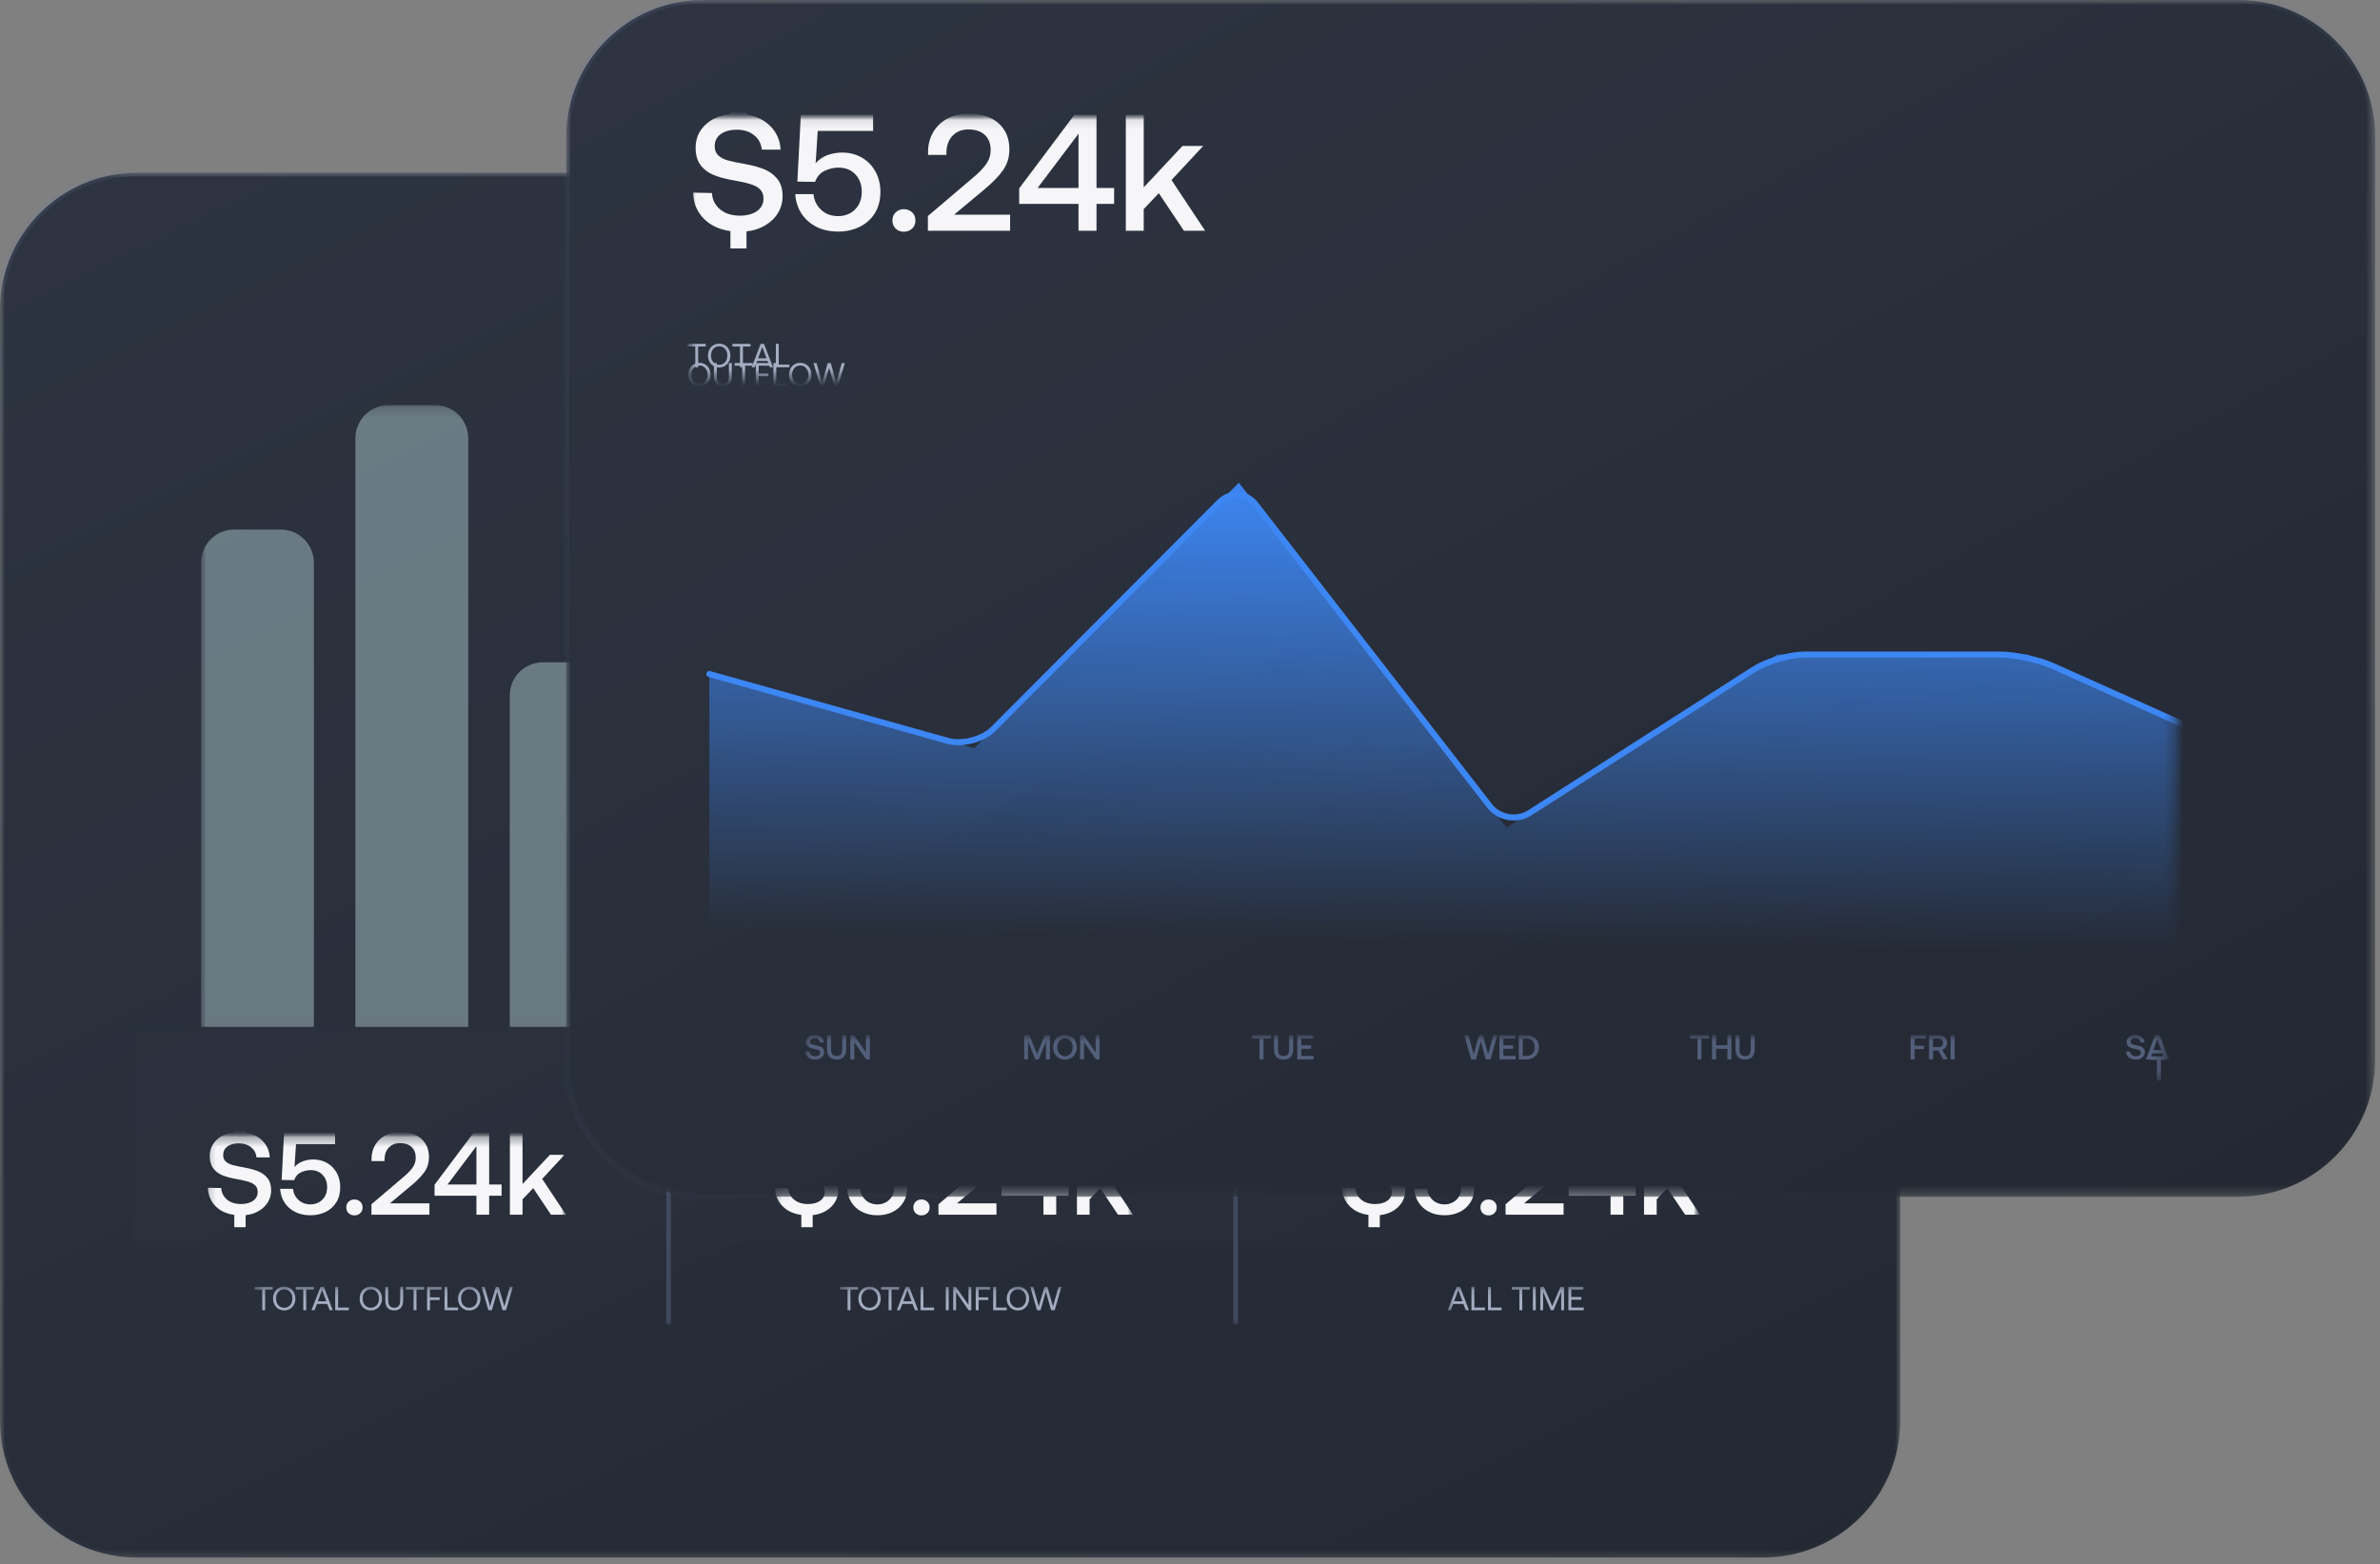 <svg width="248" height="163" viewBox="0 0 248 163" fill="none" xmlns="http://www.w3.org/2000/svg">
<rect x="0" y="0" width="248" height="163" fill="#808080" stroke="none"/>
<mask id="mask0_29_8032" style="mask-type:luminance" maskUnits="userSpaceOnUse" x="0" y="18" width="199" height="145">
<path d="M0 18H198.015V162.704H0V18Z" fill="white"/>
</mask>
<g mask="url(#mask0_29_8032)">
<path d="M198.015 32.28V148.031C198.015 155.912 191.617 162.311 183.735 162.311H14.28C6.399 162.311 0 155.912 0 148.031V32.28C0 24.399 6.399 18 14.28 18H183.735C191.617 18 198.015 24.399 198.015 32.28Z" fill="url(#paint0_linear_29_8032)"/>
<path d="M198.015 32.28V148.031C198.015 155.912 191.617 162.311 183.735 162.311H14.28C6.399 162.311 0 155.912 0 148.031V32.28C0 24.399 6.399 18 14.28 18H183.735C191.617 18 198.015 24.399 198.015 32.28Z" stroke="url(#paint1_linear_29_8032)" stroke-width="0.692"/>
<mask id="mask1_29_8032" style="mask-type:luminance" maskUnits="userSpaceOnUse" x="20" y="42" width="158" height="66">
<path d="M20.945 42.216H177.072V107.903H20.945V42.216Z" fill="white"/>
</mask>
<g mask="url(#mask1_29_8032)">
<path d="M24.403 55.185C22.493 55.185 20.945 56.733 20.945 58.643V107.921H32.706V58.643C32.706 56.733 31.158 55.185 29.249 55.185H24.403Z" fill="#DDFDFF" fill-opacity="0.36"/>
<path d="M40.489 42.216C38.579 42.216 37.031 43.765 37.031 45.674V107.92H48.792V45.674C48.792 43.765 47.244 42.216 45.334 42.216H40.489Z" fill="#DDFDFF" fill-opacity="0.36"/>
<path d="M56.575 69.017C54.665 69.017 53.117 70.566 53.117 72.475V107.921H64.878V72.475C64.878 70.566 63.33 69.017 61.42 69.017H56.575Z" fill="#DDFDFF" fill-opacity="0.36"/>
<path d="M72.653 86.307C70.743 86.307 69.195 87.856 69.195 89.765V107.921H80.956V89.765C80.956 87.856 79.408 86.307 77.499 86.307H72.653Z" fill="#DDFDFF" fill-opacity="0.36"/>
<path d="M88.739 52.591C86.829 52.591 85.281 54.139 85.281 56.048V107.921H97.042V56.048C97.042 54.139 95.494 52.591 93.585 52.591H88.739Z" fill="#DDFDFF" fill-opacity="0.36"/>
<path d="M104.83 46.502C102.92 46.502 101.372 48.051 101.372 49.961L101.367 107.921H113.128L113.133 49.961C113.133 48.051 111.585 46.502 109.675 46.502H104.83Z" fill="#009EA8"/>
<path d="M120.911 52.647C119.001 52.647 117.453 54.194 117.453 56.104L117.453 107.92H129.214L129.214 56.104C129.214 54.194 127.666 52.647 125.756 52.647H120.911Z" fill="#DDFDFF" fill-opacity="0.36"/>
<path d="M136.989 42.216C135.079 42.216 133.531 43.765 133.531 45.674V107.92H145.292V45.674C145.292 43.765 143.744 42.216 141.835 42.216H136.989Z" fill="#DDFDFF" fill-opacity="0.36"/>
<path d="M153.075 42.216C151.165 42.216 149.617 43.765 149.617 45.674V107.92H161.378V45.674C161.378 43.765 159.83 42.216 157.92 42.216H153.075Z" fill="#DDFDFF" fill-opacity="0.36"/>
<path d="M169.161 52.591C167.251 52.591 165.703 54.139 165.703 56.048V107.921H177.464V56.048C177.464 54.139 175.916 52.591 174.006 52.591H169.161Z" fill="#DDFDFF" fill-opacity="0.36"/>
</g>
<path d="M180.877 107.013V129.406H13.805V107.013H180.877Z" fill="url(#paint2_linear_29_8032)"/>
<mask id="mask2_29_8032" style="mask-type:luminance" maskUnits="userSpaceOnUse" x="20" y="118" width="158" height="21">
<path d="M20.945 118.199H177.072V138.191H20.945V118.199Z" fill="white"/>
</mask>
<g mask="url(#mask2_29_8032)">
<mask id="mask3_29_8032" style="mask-type:luminance" maskUnits="userSpaceOnUse" x="21" y="118" width="39" height="21">
<path d="M21.078 118.111H59.158V138.103H21.078V118.111Z" fill="white"/>
</mask>
<g mask="url(#mask3_29_8032)">
<mask id="mask4_29_8032" style="mask-type:luminance" maskUnits="userSpaceOnUse" x="21" y="118" width="39" height="15">
<path d="M21.211 118.111H59.291V132.391H21.211V118.111Z" fill="white"/>
</mask>
<g mask="url(#mask4_29_8032)">
<path d="M53.133 118.051V126.583H54.449V124.986L55.559 123.816L57.411 126.583H58.971L56.497 122.854L58.825 120.342H57.302L54.449 123.39V118.051H53.133Z" fill="#F6F6F9"/>
<path d="M46.634 123.438L49.644 119.441V123.438H46.634ZM45.281 123.463V124.608H49.644V126.583H50.973V124.608H52.265V123.438H50.973V118.051H49.34L45.281 123.463Z" fill="#F6F6F9"/>
<path d="M41.982 122.707L38.703 125.498V126.583H44.748V125.401H40.629L42.896 123.511C43.497 123.008 43.948 122.538 44.248 122.103C44.549 121.668 44.7 121.163 44.7 120.586C44.7 119.789 44.436 119.153 43.908 118.678C43.379 118.203 42.64 117.965 41.689 117.965C41.096 117.965 40.576 118.087 40.129 118.33C39.683 118.574 39.334 118.907 39.087 119.33C38.839 119.753 38.715 120.232 38.715 120.768V121H40.068V120.842C40.068 120.322 40.216 119.906 40.513 119.593C40.81 119.28 41.201 119.123 41.689 119.123C42.192 119.123 42.591 119.257 42.883 119.525C43.176 119.794 43.322 120.167 43.322 120.647C43.322 121.021 43.211 121.365 42.987 121.682C42.763 121.999 42.428 122.341 41.982 122.707Z" fill="#F6F6F9"/>
<path d="M36.324 125.23C36.166 125.385 36.086 125.584 36.086 125.828C36.086 126.072 36.166 126.271 36.324 126.425C36.482 126.579 36.684 126.656 36.928 126.656C37.171 126.656 37.374 126.579 37.537 126.425C37.7 126.271 37.781 126.072 37.781 125.828C37.781 125.584 37.7 125.385 37.537 125.23C37.374 125.076 37.171 124.999 36.928 124.999C36.684 124.999 36.482 125.076 36.324 125.23Z" fill="#F6F6F9"/>
<path d="M34.082 121.195C33.655 120.952 33.173 120.83 32.638 120.83C32.263 120.83 31.906 120.893 31.565 121.019C31.223 121.145 30.931 121.342 30.687 121.61L30.846 119.233H34.917V118.051H29.603L29.346 122.963L30.651 122.987C30.789 122.597 31.024 122.325 31.357 122.171C31.69 122.017 32.027 121.939 32.369 121.939C32.889 121.939 33.306 122.105 33.619 122.439C33.932 122.772 34.087 123.199 34.087 123.719C34.087 124.101 34.007 124.425 33.844 124.694C33.681 124.962 33.468 125.165 33.204 125.303C32.94 125.441 32.657 125.511 32.357 125.511C31.853 125.511 31.435 125.355 31.102 125.047C30.769 124.739 30.577 124.353 30.529 123.889H29.188C29.22 124.402 29.366 124.866 29.626 125.285C29.886 125.704 30.25 126.035 30.717 126.279C31.185 126.523 31.731 126.644 32.357 126.644C32.926 126.644 33.446 126.53 33.917 126.303C34.388 126.075 34.762 125.742 35.038 125.303C35.315 124.864 35.453 124.337 35.453 123.719C35.453 123.158 35.331 122.658 35.087 122.22C34.843 121.781 34.508 121.439 34.082 121.195Z" fill="#F6F6F9"/>
<path d="M26.9 122.061C26.502 121.898 26.026 121.769 25.474 121.671C24.93 121.574 24.512 121.484 24.219 121.403C23.927 121.322 23.693 121.2 23.518 121.037C23.343 120.875 23.256 120.655 23.256 120.379C23.256 119.988 23.404 119.687 23.701 119.471C23.998 119.256 24.394 119.148 24.89 119.148C25.402 119.148 25.823 119.282 26.157 119.55C26.49 119.819 26.681 120.172 26.73 120.611H28.107C28.075 119.944 27.833 119.378 27.382 118.911C26.931 118.443 26.336 118.148 25.596 118.026V116.734H24.414V117.99C23.642 118.08 23.023 118.349 22.555 118.8C22.088 119.251 21.855 119.81 21.855 120.477C21.855 121.005 21.978 121.432 22.226 121.756C22.474 122.081 22.795 122.324 23.189 122.482C23.584 122.64 24.057 122.768 24.609 122.865C25.153 122.962 25.576 123.057 25.877 123.146C26.178 123.236 26.415 123.363 26.59 123.53C26.765 123.696 26.852 123.922 26.852 124.207C26.852 124.604 26.691 124.915 26.37 125.139C26.049 125.362 25.628 125.474 25.109 125.474C24.515 125.474 24.034 125.321 23.664 125.017C23.295 124.712 23.089 124.307 23.049 123.804L21.672 123.78C21.688 124.527 21.942 125.157 22.433 125.669C22.925 126.181 23.584 126.493 24.414 126.607V127.888H25.596V126.632C26.116 126.575 26.578 126.427 26.98 126.187C27.383 125.947 27.694 125.642 27.918 125.273C28.142 124.903 28.254 124.491 28.254 124.036C28.254 123.516 28.128 123.097 27.876 122.78C27.624 122.463 27.298 122.224 26.9 122.061Z" fill="#F6F6F9"/>
</g>
<mask id="mask5_29_8032" style="mask-type:luminance" maskUnits="userSpaceOnUse" x="26" y="134" width="29" height="4">
<path d="M26.445 134.12H54.053V137.928H26.445V134.12Z" fill="white"/>
</mask>
<g mask="url(#mask5_29_8032)">
<path d="M50.18 134.103L50.891 136.541H51.253L51.807 134.607L52.364 136.541H52.725L53.439 134.103H53.126L52.552 136.15L51.973 134.103H51.667L51.068 136.15L50.497 134.103H50.18Z" fill="#A3ADC2"/>
<path d="M48.152 135.818C48.08 135.674 48.045 135.507 48.045 135.322C48.045 135.136 48.08 134.97 48.152 134.826C48.225 134.681 48.326 134.568 48.454 134.485C48.583 134.402 48.73 134.361 48.898 134.361C49.065 134.361 49.214 134.402 49.342 134.485C49.471 134.568 49.571 134.681 49.643 134.826C49.715 134.97 49.752 135.136 49.752 135.322C49.752 135.507 49.715 135.674 49.643 135.818C49.571 135.963 49.471 136.076 49.342 136.159C49.214 136.242 49.065 136.283 48.898 136.283C48.73 136.283 48.583 136.242 48.454 136.159C48.326 136.076 48.225 135.963 48.152 135.818ZM49.913 135.959C50.013 135.771 50.061 135.559 50.061 135.322C50.061 135.084 50.013 134.873 49.913 134.685C49.815 134.496 49.676 134.349 49.5 134.242C49.324 134.135 49.123 134.082 48.898 134.082C48.672 134.082 48.471 134.135 48.295 134.242C48.119 134.349 47.982 134.496 47.883 134.685C47.784 134.873 47.734 135.084 47.734 135.322C47.734 135.559 47.784 135.771 47.883 135.959C47.982 136.148 48.119 136.294 48.295 136.401C48.471 136.508 48.672 136.562 48.898 136.562C49.123 136.562 49.324 136.508 49.5 136.401C49.676 136.294 49.815 136.148 49.913 135.959Z" fill="#A3ADC2"/>
<path d="M46.32 136.541H47.735V136.262H46.624V134.103H46.32V136.541Z" fill="#A3ADC2"/>
<path d="M44.5 134.103V136.541H44.804V135.474H45.806V135.196H44.804V134.381H46.016V134.103H44.5Z" fill="#A3ADC2"/>
<path d="M42.305 134.103V134.381H43.096V136.541H43.398V134.381H44.189V134.103H42.305Z" fill="#A3ADC2"/>
<path d="M40.452 134.103H40.148V135.499C40.148 135.848 40.227 136.111 40.384 136.291C40.541 136.471 40.771 136.562 41.075 136.562C41.378 136.562 41.611 136.471 41.77 136.291C41.929 136.111 42.009 135.848 42.009 135.499V134.103H41.706V135.516C41.706 136.027 41.495 136.283 41.075 136.283C40.659 136.283 40.452 136.027 40.452 135.516V134.103Z" fill="#A3ADC2"/>
<path d="M37.895 135.818C37.822 135.674 37.787 135.507 37.787 135.322C37.787 135.136 37.822 134.97 37.895 134.826C37.967 134.681 38.068 134.568 38.196 134.485C38.325 134.402 38.472 134.361 38.64 134.361C38.807 134.361 38.955 134.402 39.084 134.485C39.212 134.568 39.313 134.681 39.385 134.826C39.458 134.97 39.493 135.136 39.493 135.322C39.493 135.507 39.458 135.674 39.385 135.818C39.313 135.963 39.212 136.076 39.084 136.159C38.955 136.242 38.807 136.283 38.64 136.283C38.472 136.283 38.325 136.242 38.196 136.159C38.068 136.076 37.967 135.963 37.895 135.818ZM39.655 135.959C39.754 135.771 39.803 135.559 39.803 135.322C39.803 135.084 39.754 134.873 39.655 134.685C39.556 134.496 39.419 134.349 39.242 134.242C39.066 134.135 38.865 134.082 38.64 134.082C38.414 134.082 38.213 134.135 38.037 134.242C37.861 134.349 37.724 134.496 37.625 134.685C37.526 134.873 37.477 135.084 37.477 135.322C37.477 135.559 37.526 135.771 37.625 135.959C37.724 136.148 37.861 136.294 38.037 136.401C38.213 136.508 38.414 136.562 38.64 136.562C38.865 136.562 39.066 136.508 39.242 136.401C39.419 136.294 39.556 136.148 39.655 135.959Z" fill="#A3ADC2"/>
<path d="M34.93 136.541H36.343V136.262H35.232V134.103H34.93V136.541Z" fill="#A3ADC2"/>
<path d="M33.123 135.607L33.561 134.434L34.004 135.607H33.123ZM32.461 136.541H32.774L33.032 135.882H34.095L34.352 136.541H34.676L33.75 134.103H33.391L32.461 136.541Z" fill="#A3ADC2"/>
<path d="M30.812 134.103V134.381H31.603V136.541H31.906V134.381H32.697V134.103H30.812Z" fill="#A3ADC2"/>
<path d="M28.871 135.818C28.799 135.674 28.764 135.507 28.764 135.322C28.764 135.136 28.799 134.97 28.871 134.826C28.943 134.681 29.043 134.568 29.172 134.485C29.3 134.402 29.449 134.361 29.616 134.361C29.784 134.361 29.932 134.402 30.06 134.485C30.189 134.568 30.29 134.681 30.362 134.826C30.434 134.97 30.469 135.136 30.469 135.322C30.469 135.507 30.434 135.674 30.362 135.818C30.29 135.963 30.189 136.076 30.06 136.159C29.932 136.242 29.784 136.283 29.616 136.283C29.449 136.283 29.3 136.242 29.172 136.159C29.043 136.076 28.943 135.963 28.871 135.818ZM30.631 135.959C30.73 135.771 30.78 135.559 30.78 135.322C30.78 135.084 30.73 134.873 30.631 134.685C30.532 134.496 30.395 134.349 30.219 134.242C30.043 134.135 29.842 134.082 29.616 134.082C29.391 134.082 29.19 134.135 29.014 134.242C28.838 134.349 28.7 134.496 28.601 134.685C28.502 134.873 28.453 135.084 28.453 135.322C28.453 135.559 28.502 135.771 28.601 135.959C28.7 136.148 28.838 136.294 29.014 136.401C29.19 136.508 29.391 136.562 29.616 136.562C29.842 136.562 30.043 136.508 30.219 136.401C30.395 136.294 30.532 136.148 30.631 135.959Z" fill="#A3ADC2"/>
<path d="M26.531 134.103V134.381H27.322V136.541H27.625V134.381H28.416V134.103H26.531Z" fill="#A3ADC2"/>
</g>
</g>
<path d="M69.664 118.199V138.016" stroke="#404A5F" stroke-width="0.476"/>
<mask id="mask6_29_8032" style="mask-type:luminance" maskUnits="userSpaceOnUse" x="80" y="118" width="39" height="21">
<path d="M80.164 118.111H118.244V138.103H80.164V118.111Z" fill="white"/>
</mask>
<g mask="url(#mask6_29_8032)">
<mask id="mask7_29_8032" style="mask-type:luminance" maskUnits="userSpaceOnUse" x="80" y="118" width="39" height="15">
<path d="M80.297 118.111H118.377V132.391H80.297V118.111Z" fill="white"/>
</mask>
<g mask="url(#mask7_29_8032)">
<path d="M112.219 118.051V126.583H113.535V124.986L114.644 123.816L116.497 126.583H118.057L115.583 122.854L117.911 120.342H116.388L113.535 123.39V118.051H112.219Z" fill="#F6F6F9"/>
<path d="M105.72 123.438L108.73 119.441V123.438H105.72ZM104.367 123.463V124.608H108.73V126.583H110.059V124.608H111.351V123.438H110.059V118.051H108.426L104.367 123.463Z" fill="#F6F6F9"/>
<path d="M101.068 122.707L97.789 125.498V126.583H103.834V125.401H99.715L101.982 123.511C102.583 123.008 103.034 122.538 103.334 122.103C103.635 121.668 103.786 121.163 103.786 120.586C103.786 119.789 103.522 119.153 102.994 118.678C102.465 118.203 101.726 117.965 100.775 117.965C100.181 117.965 99.662 118.087 99.215 118.33C98.769 118.574 98.42 118.907 98.173 119.33C97.925 119.753 97.8 120.232 97.8 120.768V121H99.154V120.842C99.154 120.322 99.302 119.906 99.599 119.593C99.896 119.28 100.287 119.123 100.775 119.123C101.278 119.123 101.677 119.257 101.969 119.525C102.262 119.794 102.408 120.167 102.408 120.647C102.408 121.021 102.297 121.365 102.073 121.682C101.849 121.999 101.514 122.341 101.068 122.707Z" fill="#F6F6F9"/>
<path d="M95.41 125.23C95.252 125.385 95.172 125.584 95.172 125.828C95.172 126.072 95.252 126.271 95.41 126.425C95.568 126.579 95.77 126.656 96.013 126.656C96.257 126.656 96.46 126.579 96.623 126.425C96.785 126.271 96.866 126.072 96.866 125.828C96.866 125.584 96.785 125.385 96.623 125.23C96.46 125.076 96.257 124.999 96.013 124.999C95.77 124.999 95.568 125.076 95.41 125.23Z" fill="#F6F6F9"/>
<path d="M93.168 121.195C92.741 120.952 92.259 120.83 91.724 120.83C91.349 120.83 90.992 120.893 90.651 121.019C90.309 121.145 90.016 121.342 89.773 121.61L89.932 119.233H94.002V118.051H88.689L88.432 122.963L89.737 122.987C89.875 122.597 90.11 122.325 90.443 122.171C90.776 122.017 91.113 121.939 91.455 121.939C91.975 121.939 92.392 122.105 92.705 122.439C93.018 122.772 93.173 123.199 93.173 123.719C93.173 124.101 93.092 124.425 92.93 124.694C92.767 124.962 92.554 125.165 92.29 125.303C92.026 125.441 91.743 125.511 91.443 125.511C90.939 125.511 90.521 125.355 90.188 125.047C89.855 124.739 89.663 124.353 89.615 123.889H88.273C88.306 124.402 88.452 124.866 88.712 125.285C88.972 125.704 89.336 126.035 89.803 126.279C90.271 126.523 90.817 126.644 91.443 126.644C92.012 126.644 92.532 126.53 93.003 126.303C93.474 126.075 93.848 125.742 94.124 125.303C94.4 124.864 94.538 124.337 94.538 123.719C94.538 123.158 94.417 122.658 94.173 122.22C93.929 121.781 93.594 121.439 93.168 121.195Z" fill="#F6F6F9"/>
<path d="M85.986 122.061C85.588 121.898 85.112 121.769 84.56 121.671C84.016 121.574 83.598 121.484 83.305 121.403C83.013 121.322 82.779 121.2 82.604 121.037C82.429 120.875 82.342 120.655 82.342 120.379C82.342 119.988 82.49 119.687 82.787 119.471C83.084 119.256 83.48 119.148 83.975 119.148C84.488 119.148 84.909 119.282 85.243 119.55C85.576 119.819 85.767 120.172 85.816 120.611H87.193C87.161 119.944 86.919 119.378 86.468 118.911C86.017 118.443 85.422 118.148 84.682 118.026V116.734H83.5V117.99C82.728 118.08 82.109 118.349 81.641 118.8C81.174 119.251 80.941 119.81 80.941 120.477C80.941 121.005 81.064 121.432 81.312 121.756C81.559 122.081 81.881 122.324 82.275 122.482C82.669 122.64 83.143 122.768 83.695 122.865C84.239 122.962 84.662 123.057 84.963 123.146C85.264 123.236 85.501 123.363 85.676 123.53C85.851 123.696 85.938 123.922 85.938 124.207C85.938 124.604 85.777 124.915 85.456 125.139C85.135 125.362 84.714 125.474 84.195 125.474C83.601 125.474 83.12 125.321 82.75 125.017C82.381 124.712 82.175 124.307 82.134 123.804L80.758 123.78C80.774 124.527 81.028 125.157 81.519 125.669C82.011 126.181 82.67 126.493 83.5 126.607V127.888H84.682V126.632C85.202 126.575 85.663 126.427 86.066 126.187C86.469 125.947 86.78 125.642 87.004 125.273C87.228 124.903 87.34 124.491 87.34 124.036C87.34 123.516 87.214 123.097 86.962 122.78C86.71 122.463 86.384 122.224 85.986 122.061Z" fill="#F6F6F9"/>
</g>
<mask id="mask8_29_8032" style="mask-type:luminance" maskUnits="userSpaceOnUse" x="87" y="134" width="25" height="4">
<path d="M87.438 134.12H111.237V137.928H87.438V134.12Z" fill="white"/>
</mask>
<g mask="url(#mask8_29_8032)">
<path d="M107.352 134.103L108.063 136.541H108.424L108.979 134.607L109.535 136.541H109.897L110.611 134.103H110.298L109.724 136.15L109.145 134.103H108.839L108.24 136.15L107.669 134.103H107.352Z" fill="#A3ADC2"/>
<path d="M105.324 135.818C105.252 135.674 105.216 135.507 105.216 135.322C105.216 135.136 105.252 134.97 105.324 134.826C105.397 134.681 105.496 134.568 105.625 134.485C105.754 134.402 105.901 134.361 106.069 134.361C106.236 134.361 106.385 134.402 106.513 134.485C106.642 134.568 106.742 134.681 106.814 134.826C106.886 134.97 106.923 135.136 106.923 135.322C106.923 135.507 106.886 135.674 106.814 135.818C106.742 135.963 106.642 136.076 106.513 136.159C106.385 136.242 106.236 136.283 106.069 136.283C105.901 136.283 105.754 136.242 105.625 136.159C105.496 136.076 105.397 135.963 105.324 135.818ZM107.084 135.959C107.183 135.771 107.232 135.559 107.232 135.322C107.232 135.084 107.183 134.873 107.084 134.685C106.985 134.496 106.847 134.349 106.671 134.242C106.495 134.135 106.294 134.082 106.069 134.082C105.843 134.082 105.642 134.135 105.466 134.242C105.29 134.349 105.153 134.496 105.054 134.685C104.955 134.873 104.906 135.084 104.906 135.322C104.906 135.559 104.955 135.771 105.054 135.959C105.153 136.148 105.29 136.294 105.466 136.401C105.642 136.508 105.843 136.562 106.069 136.562C106.294 136.562 106.495 136.508 106.671 136.401C106.847 136.294 106.985 136.148 107.084 135.959Z" fill="#A3ADC2"/>
<path d="M103.492 136.541H104.907V136.262H103.796V134.103H103.492V136.541Z" fill="#A3ADC2"/>
<path d="M101.672 134.103V136.541H101.975V135.474H102.977V135.196H101.975V134.381H103.186V134.103H101.672Z" fill="#A3ADC2"/>
<path d="M99.328 136.541H99.624V134.659L100.934 136.541H101.212V134.103H100.916V135.983L99.607 134.103H99.328V136.541Z" fill="#A3ADC2"/>
<path d="M98.555 134.103V136.541H98.858V134.103H98.555Z" fill="#A3ADC2"/>
<path d="M95.922 136.541H97.336V136.262H96.225V134.103H95.922V136.541Z" fill="#A3ADC2"/>
<path d="M94.115 135.607L94.554 134.434L94.996 135.607H94.115ZM93.453 136.541H93.766L94.024 135.882H95.087L95.345 136.541H95.668L94.742 134.103H94.383L93.453 136.541Z" fill="#A3ADC2"/>
<path d="M91.805 134.103V134.381H92.595V136.541H92.898V134.381H93.689V134.103H91.805Z" fill="#A3ADC2"/>
<path d="M89.863 135.818C89.791 135.674 89.756 135.507 89.756 135.322C89.756 135.136 89.791 134.97 89.863 134.826C89.936 134.681 90.035 134.568 90.164 134.485C90.293 134.402 90.441 134.361 90.609 134.361C90.776 134.361 90.924 134.402 91.052 134.485C91.181 134.568 91.282 134.681 91.354 134.826C91.426 134.97 91.462 135.136 91.462 135.322C91.462 135.507 91.426 135.674 91.354 135.818C91.282 135.963 91.181 136.076 91.052 136.159C90.924 136.242 90.776 136.283 90.609 136.283C90.441 136.283 90.293 136.242 90.164 136.159C90.035 136.076 89.936 135.963 89.863 135.818ZM91.624 135.959C91.722 135.771 91.772 135.559 91.772 135.322C91.772 135.084 91.722 134.873 91.624 134.685C91.525 134.496 91.387 134.349 91.211 134.242C91.035 134.135 90.834 134.082 90.609 134.082C90.383 134.082 90.182 134.135 90.006 134.242C89.83 134.349 89.692 134.496 89.593 134.685C89.494 134.873 89.445 135.084 89.445 135.322C89.445 135.559 89.494 135.771 89.593 135.959C89.692 136.148 89.83 136.294 90.006 136.401C90.182 136.508 90.383 136.562 90.609 136.562C90.834 136.562 91.035 136.508 91.211 136.401C91.387 136.294 91.525 136.148 91.624 135.959Z" fill="#A3ADC2"/>
<path d="M87.523 134.103V134.381H88.314V136.541H88.617V134.381H89.408V134.103H87.523Z" fill="#A3ADC2"/>
</g>
</g>
<path d="M128.75 118.199V138.016" stroke="#404A5F" stroke-width="0.476"/>
<mask id="mask9_29_8032" style="mask-type:luminance" maskUnits="userSpaceOnUse" x="139" y="118" width="39" height="21">
<path d="M139.258 118.111H177.338V138.103H139.258V118.111Z" fill="white"/>
</mask>
<g mask="url(#mask9_29_8032)">
<mask id="mask10_29_8032" style="mask-type:luminance" maskUnits="userSpaceOnUse" x="139" y="118" width="39" height="15">
<path d="M139.391 118.111H177.47V132.391H139.391V118.111Z" fill="white"/>
</mask>
<g mask="url(#mask10_29_8032)">
<path d="M171.312 118.051V126.583H172.629V124.986L173.738 123.816L175.591 126.583H177.151L174.677 122.854L177.004 120.342H175.481L172.629 123.39V118.051H171.312Z" fill="#F6F6F9"/>
<path d="M164.814 123.438L167.824 119.441V123.438H164.814ZM163.461 123.463V124.608H167.824V126.583H169.153V124.608H170.445V123.438H169.153V118.051H167.519L163.461 123.463Z" fill="#F6F6F9"/>
<path d="M160.161 122.707L156.883 125.498V126.583H162.928V125.401H158.809L161.075 123.511C161.677 123.008 162.127 122.538 162.428 122.103C162.729 121.668 162.879 121.163 162.879 120.586C162.879 119.789 162.616 119.153 162.087 118.678C161.559 118.203 160.819 117.965 159.868 117.965C159.275 117.965 158.755 118.087 158.309 118.33C157.862 118.574 157.514 118.907 157.266 119.33C157.019 119.753 156.894 120.232 156.894 120.768V121H158.248V120.842C158.248 120.322 158.396 119.906 158.693 119.593C158.99 119.28 159.381 119.123 159.868 119.123C160.372 119.123 160.771 119.257 161.063 119.525C161.355 119.794 161.502 120.167 161.502 120.647C161.502 121.021 161.39 121.365 161.167 121.682C160.943 121.999 160.608 122.341 160.161 122.707Z" fill="#F6F6F9"/>
<path d="M154.504 125.23C154.346 125.385 154.266 125.584 154.266 125.828C154.266 126.072 154.346 126.271 154.504 126.425C154.662 126.579 154.863 126.656 155.107 126.656C155.351 126.656 155.554 126.579 155.716 126.425C155.879 126.271 155.96 126.072 155.96 125.828C155.96 125.584 155.879 125.385 155.716 125.23C155.554 125.076 155.351 124.999 155.107 124.999C154.863 124.999 154.662 125.076 154.504 125.23Z" fill="#F6F6F9"/>
<path d="M152.261 121.195C151.835 120.952 151.353 120.83 150.817 120.83C150.443 120.83 150.086 120.893 149.744 121.019C149.403 121.145 149.11 121.342 148.867 121.61L149.026 119.233H153.096V118.051H147.782L147.526 122.963L148.83 122.987C148.968 122.597 149.204 122.325 149.537 122.171C149.87 122.017 150.207 121.939 150.549 121.939C151.069 121.939 151.486 122.105 151.799 122.439C152.112 122.772 152.267 123.199 152.267 123.719C152.267 124.101 152.186 124.425 152.023 124.694C151.861 124.962 151.647 125.165 151.384 125.303C151.12 125.441 150.837 125.511 150.536 125.511C150.033 125.511 149.615 125.355 149.282 125.047C148.948 124.739 148.757 124.353 148.709 123.889H147.367C147.4 124.402 147.546 124.866 147.806 125.285C148.066 125.704 148.43 126.035 148.897 126.279C149.364 126.523 149.911 126.644 150.536 126.644C151.106 126.644 151.625 126.53 152.097 126.303C152.568 126.075 152.942 125.742 153.218 125.303C153.494 124.864 153.632 124.337 153.632 123.719C153.632 123.158 153.51 122.658 153.267 122.22C153.023 121.781 152.688 121.439 152.261 121.195Z" fill="#F6F6F9"/>
<path d="M145.08 122.061C144.682 121.898 144.206 121.769 143.654 121.671C143.109 121.574 142.691 121.484 142.399 121.403C142.107 121.322 141.873 121.2 141.697 121.037C141.522 120.875 141.436 120.655 141.436 120.379C141.436 119.988 141.583 119.687 141.88 119.471C142.177 119.256 142.573 119.148 143.069 119.148C143.581 119.148 144.003 119.282 144.336 119.55C144.67 119.819 144.861 120.172 144.909 120.611H146.287C146.255 119.944 146.013 119.378 145.562 118.911C145.11 118.443 144.515 118.148 143.776 118.026V116.734H142.593V117.99C141.821 118.08 141.202 118.349 140.735 118.8C140.268 119.251 140.034 119.81 140.034 120.477C140.034 121.005 140.158 121.432 140.406 121.756C140.653 122.081 140.975 122.324 141.369 122.482C141.763 122.64 142.236 122.768 142.788 122.865C143.333 122.962 143.756 123.057 144.057 123.146C144.357 123.236 144.594 123.363 144.77 123.53C144.945 123.696 145.031 123.922 145.031 124.207C145.031 124.604 144.87 124.915 144.55 125.139C144.229 125.362 143.808 125.474 143.288 125.474C142.695 125.474 142.213 125.321 141.844 125.017C141.475 124.712 141.269 124.307 141.228 123.804L139.852 123.78C139.868 124.527 140.122 125.157 140.613 125.669C141.104 126.181 141.764 126.493 142.593 126.607V127.888H143.776V126.632C144.295 126.575 144.757 126.427 145.16 126.187C145.563 125.947 145.874 125.642 146.098 125.273C146.321 124.903 146.434 124.491 146.434 124.036C146.434 123.516 146.308 123.097 146.056 122.78C145.803 122.463 145.478 122.224 145.08 122.061Z" fill="#F6F6F9"/>
</g>
<mask id="mask11_29_8032" style="mask-type:luminance" maskUnits="userSpaceOnUse" x="150" y="134" width="17" height="4">
<path d="M150.812 134.12H166.044V137.928H150.812V134.12Z" fill="white"/>
</mask>
<g mask="url(#mask11_29_8032)">
<path d="M163.43 134.103V136.541H165.028V136.262H163.732V135.44H164.774V135.161H163.732V134.381H164.982V134.103H163.43Z" fill="#A3ADC2"/>
<path d="M160.5 134.103V136.541H160.796V134.618L161.603 136.541H161.872L162.68 134.618V136.541H162.976V134.103H162.6L161.746 136.126L160.883 134.103H160.5Z" fill="#A3ADC2"/>
<path d="M159.727 134.103V136.541H160.029V134.103H159.727Z" fill="#A3ADC2"/>
<path d="M157.531 134.103V134.381H158.321V136.541H158.624V134.381H159.415V134.103H157.531Z" fill="#A3ADC2"/>
<path d="M155.055 136.541H156.468V136.262H155.357V134.103H155.055V136.541Z" fill="#A3ADC2"/>
<path d="M153.328 136.541H154.742V136.262H153.631V134.103H153.328V136.541Z" fill="#A3ADC2"/>
<path d="M151.513 135.607L151.952 134.434L152.395 135.607H151.513ZM150.852 136.541H151.165L151.423 135.882H152.485L152.743 136.541H153.067L152.141 134.103H151.782L150.852 136.541Z" fill="#A3ADC2"/>
</g>
</g>
</g>
</g>
<mask id="mask12_29_8032" style="mask-type:luminance" maskUnits="userSpaceOnUse" x="59" y="0" width="189" height="125">
<path d="M59 0H247.495V124.711H59V0Z" fill="white"/>
</mask>
<g mask="url(#mask12_29_8032)">
<path d="M247.495 14.28V110.431C247.495 118.312 241.096 124.711 233.215 124.711H73.28C65.399 124.711 59 118.312 59 110.431V14.28C59 6.399 65.399 0 73.28 0H233.215C241.096 0 247.495 6.399 247.495 14.28Z" fill="url(#paint3_linear_29_8032)"/>
<path d="M247.495 14.28V110.431C247.495 118.312 241.096 124.711 233.215 124.711H73.28C65.399 124.711 59 118.312 59 110.431V14.28C59 6.399 65.399 0 73.28 0H233.215C241.096 0 247.495 6.399 247.495 14.28Z" stroke="url(#paint4_linear_29_8032)" stroke-width="0.692"/>
<mask id="mask13_29_8032" style="mask-type:luminance" maskUnits="userSpaceOnUse" x="71" y="12" width="156" height="28">
<path d="M71.477 12.05H226.651V39.658H71.477V12.05Z" fill="white"/>
</mask>
<g mask="url(#mask13_29_8032)">
<mask id="mask14_29_8032" style="mask-type:luminance" maskUnits="userSpaceOnUse" x="71" y="12" width="156" height="28">
<path d="M71.57 12.05H226.745V39.658H71.57V12.05Z" fill="white"/>
</mask>
<g mask="url(#mask14_29_8032)">
<path d="M79.633 17.638C79.062 17.41 78.395 17.229 77.605 17.086C76.844 16.953 76.244 16.829 75.835 16.715C75.416 16.601 75.082 16.42 74.844 16.191C74.597 15.963 74.473 15.649 74.473 15.258C74.473 14.706 74.683 14.278 75.102 13.973C75.52 13.669 76.082 13.516 76.777 13.516C77.51 13.516 78.1 13.707 78.576 14.088C79.052 14.468 79.319 14.973 79.385 15.592H81.337C81.29 14.649 80.947 13.84 80.309 13.183C79.671 12.517 78.833 12.107 77.786 11.927V10.099H76.111V11.879C75.016 12.003 74.14 12.383 73.474 13.031C72.817 13.669 72.484 14.459 72.484 15.401C72.484 16.144 72.655 16.753 73.007 17.21C73.359 17.677 73.816 18.01 74.378 18.238C74.93 18.467 75.606 18.648 76.387 18.781C77.158 18.924 77.758 19.047 78.177 19.181C78.605 19.304 78.938 19.485 79.186 19.723C79.433 19.961 79.557 20.275 79.557 20.685C79.557 21.247 79.328 21.684 78.881 21.998C78.424 22.313 77.824 22.474 77.091 22.474C76.254 22.474 75.568 22.256 75.044 21.827C74.521 21.399 74.235 20.828 74.178 20.114L72.227 20.076C72.246 21.132 72.607 22.027 73.302 22.751C73.997 23.474 74.93 23.922 76.111 24.083V25.892H77.786V24.112C78.519 24.036 79.176 23.826 79.738 23.484C80.309 23.141 80.756 22.712 81.071 22.189C81.385 21.665 81.547 21.085 81.547 20.437C81.547 19.704 81.366 19.114 81.013 18.657C80.652 18.21 80.195 17.876 79.633 17.638Z" fill="#F6F6F9"/>
<path d="M89.798 16.42C89.188 16.078 88.513 15.897 87.751 15.897C87.218 15.897 86.713 15.992 86.228 16.163C85.742 16.344 85.333 16.63 84.99 17.001L85.209 13.64H90.978V11.965H83.448L83.086 18.924L84.933 18.953C85.133 18.4 85.466 18.02 85.933 17.801C86.409 17.582 86.885 17.467 87.37 17.467C88.103 17.467 88.693 17.705 89.141 18.181C89.579 18.648 89.798 19.257 89.798 19.99C89.798 20.533 89.683 20.99 89.455 21.37C89.227 21.751 88.922 22.037 88.551 22.237C88.179 22.427 87.779 22.522 87.351 22.522C86.637 22.522 86.047 22.313 85.571 21.875C85.104 21.437 84.828 20.885 84.762 20.228H82.867C82.915 20.961 83.115 21.618 83.486 22.208C83.857 22.799 84.371 23.265 85.028 23.617C85.695 23.96 86.466 24.131 87.351 24.131C88.16 24.131 88.893 23.97 89.56 23.646C90.226 23.322 90.759 22.856 91.15 22.237C91.54 21.608 91.74 20.866 91.74 19.99C91.74 19.2 91.559 18.486 91.216 17.867C90.873 17.248 90.397 16.763 89.798 16.42Z" fill="#F6F6F9"/>
<path d="M93.325 22.132C93.106 22.351 92.992 22.627 92.992 22.979C92.992 23.322 93.106 23.598 93.325 23.817C93.554 24.036 93.84 24.15 94.182 24.15C94.525 24.15 94.811 24.036 95.049 23.817C95.277 23.598 95.391 23.322 95.391 22.979C95.391 22.627 95.277 22.351 95.049 22.132C94.811 21.913 94.525 21.799 94.182 21.799C93.84 21.799 93.554 21.913 93.325 22.132Z" fill="#F6F6F9"/>
<path d="M101.333 18.562L96.688 22.513V24.045H105.255V22.37H99.42L102.628 19.695C103.475 18.981 104.123 18.314 104.541 17.705C104.97 17.086 105.179 16.372 105.179 15.554C105.179 14.43 104.808 13.526 104.056 12.85C103.313 12.184 102.266 11.841 100.924 11.841C100.077 11.841 99.344 12.022 98.715 12.364C98.077 12.707 97.582 13.183 97.24 13.773C96.887 14.373 96.707 15.059 96.707 15.811V16.144H98.62V15.915C98.62 15.182 98.839 14.592 99.258 14.145C99.677 13.707 100.229 13.488 100.924 13.488C101.628 13.488 102.2 13.678 102.609 14.049C103.028 14.43 103.228 14.963 103.228 15.639C103.228 16.172 103.075 16.658 102.761 17.105C102.438 17.553 101.971 18.038 101.333 18.562Z" fill="#F6F6F9"/>
<path d="M108.117 19.59L112.382 13.935V19.59H108.117ZM106.203 19.628V21.247H112.382V24.046H114.257V21.247H116.094V19.59H114.257V11.965H111.953L106.203 19.628Z" fill="#F6F6F9"/>
<path d="M117.312 11.965V24.046H119.178V21.789L120.749 20.133L123.367 24.046H125.576L122.072 18.762L125.376 15.211H123.215L119.178 19.524V11.965H117.312Z" fill="#F6F6F9"/>
<path d="M71.656 35.834V36.11H72.446V38.271H72.751V36.11H73.541V35.834H71.656Z" fill="#A3ADC2"/>
<path d="M74.192 37.547C74.126 37.404 74.088 37.233 74.088 37.052C74.088 36.862 74.126 36.7 74.192 36.557C74.269 36.414 74.364 36.3 74.497 36.214C74.621 36.129 74.773 36.09 74.944 36.09C75.106 36.09 75.258 36.129 75.382 36.214C75.516 36.3 75.611 36.414 75.687 36.557C75.754 36.7 75.792 36.862 75.792 37.052C75.792 37.233 75.754 37.404 75.687 37.547C75.611 37.69 75.516 37.804 75.382 37.89C75.258 37.975 75.106 38.014 74.944 38.014C74.773 38.014 74.621 37.975 74.497 37.89C74.364 37.804 74.269 37.69 74.192 37.547ZM75.954 37.69C76.058 37.499 76.106 37.29 76.106 37.052C76.106 36.814 76.058 36.605 75.954 36.414C75.858 36.224 75.716 36.081 75.544 35.976C75.363 35.862 75.163 35.815 74.944 35.815C74.716 35.815 74.516 35.862 74.335 35.976C74.164 36.081 74.021 36.224 73.926 36.414C73.831 36.605 73.773 36.814 73.773 37.052C73.773 37.29 73.831 37.499 73.926 37.69C74.021 37.88 74.164 38.023 74.335 38.128C74.516 38.242 74.716 38.29 74.944 38.29C75.163 38.29 75.363 38.242 75.544 38.128C75.716 38.023 75.858 37.88 75.954 37.69Z" fill="#A3ADC2"/>
<path d="M76.32 35.834V36.11H77.111V38.271H77.415V36.11H78.205V35.834H76.32Z" fill="#A3ADC2"/>
<path d="M78.995 37.338L79.432 36.167L79.87 37.338H78.995ZM78.328 38.271H78.642L78.899 37.614H79.966L80.223 38.271H80.546L79.613 35.834H79.261L78.328 38.271Z" fill="#A3ADC2"/>
<path d="M80.844 38.271H82.253V37.995H81.148V35.834H80.844V38.271Z" fill="#A3ADC2"/>
<path d="M72.13 39.547C72.063 39.404 72.025 39.233 72.025 39.052C72.025 38.862 72.063 38.7 72.13 38.557C72.206 38.414 72.301 38.3 72.434 38.214C72.558 38.129 72.71 38.09 72.882 38.09C73.044 38.09 73.196 38.129 73.32 38.214C73.453 38.3 73.548 38.414 73.624 38.557C73.691 38.7 73.729 38.862 73.729 39.052C73.729 39.233 73.691 39.404 73.624 39.547C73.548 39.69 73.453 39.804 73.32 39.89C73.196 39.975 73.044 40.014 72.882 40.014C72.71 40.014 72.558 39.975 72.434 39.89C72.301 39.804 72.206 39.69 72.13 39.547ZM73.891 39.69C73.996 39.499 74.043 39.29 74.043 39.052C74.043 38.814 73.996 38.605 73.891 38.414C73.796 38.224 73.653 38.081 73.482 37.976C73.301 37.862 73.101 37.815 72.882 37.815C72.653 37.815 72.454 37.862 72.273 37.976C72.101 38.081 71.959 38.224 71.863 38.414C71.768 38.605 71.711 38.814 71.711 39.052C71.711 39.29 71.768 39.499 71.863 39.69C71.959 39.88 72.101 40.023 72.273 40.128C72.454 40.242 72.653 40.29 72.882 40.29C73.101 40.29 73.301 40.242 73.482 40.128C73.653 40.023 73.796 39.88 73.891 39.69Z" fill="#A3ADC2"/>
<path d="M74.695 37.834H74.391V39.233C74.391 39.576 74.476 39.843 74.629 40.024C74.79 40.204 75.019 40.29 75.324 40.29C75.628 40.29 75.857 40.204 76.019 40.024C76.171 39.843 76.257 39.576 76.257 39.233V37.834H75.952V39.243C75.952 39.757 75.743 40.014 75.324 40.014C74.905 40.014 74.695 39.757 74.695 39.243V37.834Z" fill="#A3ADC2"/>
<path d="M76.547 37.834V38.11H77.337V40.271H77.642V38.11H78.432V37.834H76.547Z" fill="#A3ADC2"/>
<path d="M78.758 37.834V40.271H79.062V39.205H80.062V38.929H79.062V38.11H80.272V37.834H78.758Z" fill="#A3ADC2"/>
<path d="M80.586 40.271H81.995V39.995H80.891V37.834H80.586V40.271Z" fill="#A3ADC2"/>
<path d="M82.638 39.547C82.571 39.404 82.533 39.233 82.533 39.052C82.533 38.862 82.571 38.7 82.638 38.557C82.714 38.414 82.809 38.3 82.942 38.214C83.066 38.129 83.218 38.09 83.39 38.09C83.552 38.09 83.704 38.129 83.828 38.214C83.961 38.3 84.056 38.414 84.132 38.557C84.199 38.7 84.237 38.862 84.237 39.052C84.237 39.233 84.199 39.404 84.132 39.547C84.056 39.69 83.961 39.804 83.828 39.89C83.704 39.975 83.552 40.014 83.39 40.014C83.218 40.014 83.066 39.975 82.942 39.89C82.809 39.804 82.714 39.69 82.638 39.547ZM84.399 39.69C84.504 39.499 84.551 39.29 84.551 39.052C84.551 38.814 84.504 38.605 84.399 38.414C84.304 38.224 84.161 38.081 83.99 37.976C83.809 37.862 83.609 37.815 83.39 37.815C83.161 37.815 82.961 37.862 82.78 37.976C82.609 38.081 82.466 38.224 82.371 38.414C82.276 38.605 82.219 38.814 82.219 39.052C82.219 39.29 82.276 39.499 82.371 39.69C82.466 39.88 82.609 40.023 82.78 40.128C82.961 40.242 83.161 40.29 83.39 40.29C83.609 40.29 83.809 40.242 83.99 40.128C84.161 40.023 84.304 39.88 84.399 39.69Z" fill="#A3ADC2"/>
<path d="M84.766 37.834L85.48 40.271H85.841L86.394 38.339L86.955 40.271H87.317L88.031 37.834H87.717L87.136 39.881L86.565 37.834H86.251L85.66 39.881L85.089 37.834H84.766Z" fill="#A3ADC2"/>
</g>
</g>
<mask id="mask15_29_8032" style="mask-type:luminance" maskUnits="userSpaceOnUse" x="71" y="42" width="156" height="71">
<path d="M71.477 42.364H226.651V112.812H71.477V42.364Z" fill="white"/>
</mask>
<g mask="url(#mask15_29_8032)">
<mask id="mask16_29_8032" style="mask-type:luminance" maskUnits="userSpaceOnUse" x="83" y="107" width="143" height="6">
<path d="M83.789 107.885H225.636V112.645H83.789V107.885Z" fill="white"/>
</mask>
<g mask="url(#mask16_29_8032)">
<path d="M84.331 109.574L83.922 109.565C83.931 109.736 83.969 109.889 84.055 110.012C84.141 110.146 84.265 110.241 84.417 110.317C84.569 110.384 84.741 110.422 84.941 110.422C85.121 110.422 85.283 110.393 85.426 110.326C85.569 110.26 85.683 110.165 85.759 110.05C85.845 109.927 85.883 109.793 85.883 109.641C85.883 109.489 85.845 109.365 85.769 109.27C85.693 109.175 85.597 109.108 85.483 109.06C85.359 109.013 85.217 108.975 85.055 108.946C84.893 108.918 84.769 108.889 84.683 108.86C84.598 108.841 84.531 108.803 84.474 108.756C84.426 108.708 84.398 108.641 84.398 108.556C84.398 108.442 84.445 108.356 84.531 108.289C84.617 108.223 84.731 108.194 84.883 108.194C85.036 108.194 85.159 108.232 85.264 108.308C85.359 108.394 85.416 108.499 85.426 108.632H85.835C85.835 108.48 85.788 108.337 85.702 108.223C85.626 108.099 85.512 108.013 85.369 107.947C85.226 107.88 85.064 107.842 84.883 107.842C84.703 107.842 84.55 107.87 84.417 107.937C84.274 107.994 84.169 108.089 84.093 108.204C84.017 108.318 83.979 108.442 83.979 108.584C83.979 108.746 84.017 108.87 84.093 108.965C84.169 109.06 84.265 109.137 84.379 109.184C84.493 109.232 84.636 109.27 84.798 109.298C84.96 109.327 85.083 109.355 85.178 109.384C85.264 109.403 85.34 109.441 85.388 109.498C85.436 109.546 85.464 109.613 85.464 109.698C85.464 109.812 85.416 109.908 85.321 109.974C85.226 110.041 85.102 110.069 84.95 110.069C84.769 110.069 84.626 110.031 84.522 109.936C84.407 109.851 84.35 109.727 84.331 109.574Z" fill="#525F7A"/>
<path d="M86.599 107.87H86.18V109.317C86.18 109.679 86.265 109.955 86.427 110.145C86.599 110.326 86.846 110.421 87.17 110.421C87.503 110.421 87.751 110.326 87.922 110.145C88.093 109.955 88.179 109.679 88.179 109.317V107.87H87.76V109.336C87.76 109.574 87.712 109.755 87.617 109.879C87.522 109.993 87.379 110.05 87.17 110.05C86.979 110.05 86.827 109.993 86.732 109.879C86.646 109.755 86.599 109.574 86.599 109.336V107.87Z" fill="#525F7A"/>
<path d="M88.609 110.402H89.019V108.603L90.256 110.402H90.637V107.87H90.228V109.66L88.99 107.87H88.609V110.402Z" fill="#525F7A"/>
<path d="M106.719 107.87V110.402H107.128V108.537L107.89 110.402H108.232L108.994 108.537V110.402H109.403V107.87H108.87L108.071 109.86L107.261 107.87H106.719Z" fill="#525F7A"/>
<path d="M110.275 109.613C110.209 109.47 110.171 109.308 110.171 109.137C110.171 108.956 110.209 108.803 110.275 108.661C110.342 108.518 110.437 108.403 110.561 108.327C110.675 108.251 110.818 108.213 110.97 108.213C111.132 108.213 111.275 108.251 111.389 108.327C111.513 108.403 111.608 108.518 111.675 108.661C111.741 108.803 111.779 108.956 111.779 109.137C111.779 109.308 111.741 109.47 111.675 109.613C111.608 109.755 111.513 109.86 111.389 109.936C111.275 110.022 111.132 110.06 110.97 110.06C110.818 110.06 110.675 110.022 110.561 109.936C110.437 109.86 110.342 109.755 110.275 109.613ZM112.046 109.793C112.151 109.603 112.208 109.384 112.208 109.137C112.208 108.889 112.151 108.67 112.046 108.47C111.951 108.28 111.798 108.127 111.618 108.013C111.427 107.899 111.218 107.842 110.97 107.842C110.732 107.842 110.523 107.899 110.332 108.013C110.152 108.127 109.999 108.28 109.895 108.47C109.799 108.67 109.742 108.889 109.742 109.137C109.742 109.384 109.799 109.603 109.895 109.793C109.999 109.993 110.152 110.146 110.332 110.26C110.523 110.365 110.732 110.422 110.97 110.422C111.218 110.422 111.427 110.365 111.618 110.26C111.798 110.146 111.951 109.993 112.046 109.793Z" fill="#525F7A"/>
<path d="M112.547 110.402H112.956V108.603L114.194 110.402H114.575V107.87H114.165V109.66L112.928 107.87H112.547V110.402Z" fill="#525F7A"/>
<path d="M130.461 107.87V108.232H131.242V110.402H131.66V108.232H132.441V107.87H130.461Z" fill="#525F7A"/>
<path d="M133.169 107.87H132.75V109.317C132.75 109.679 132.836 109.955 132.998 110.145C133.169 110.326 133.416 110.421 133.74 110.421C134.073 110.421 134.321 110.326 134.492 110.145C134.664 109.955 134.749 109.679 134.749 109.317V107.87H134.33V109.336C134.33 109.574 134.283 109.755 134.188 109.879C134.092 109.993 133.95 110.05 133.74 110.05C133.55 110.05 133.397 109.993 133.302 109.879C133.216 109.755 133.169 109.574 133.169 109.336V107.87Z" fill="#525F7A"/>
<path d="M135.18 107.87V110.402H136.884V110.031H135.599V109.298H136.617V108.936H135.599V108.232H136.836V107.87H135.18Z" fill="#525F7A"/>
<path d="M152.578 107.87L153.302 110.402H153.797L154.301 108.536L154.815 110.402H155.31L156.034 107.87H155.605L155.063 109.869L154.511 107.87H154.12L153.559 109.869L153.016 107.86L152.578 107.87Z" fill="#525F7A"/>
<path d="M156.234 107.87V110.402H157.938V110.031H156.653V109.298H157.672V108.936H156.653V108.232H157.891V107.87H156.234Z" fill="#525F7A"/>
<path d="M159.067 110.041H158.677V108.232H159.067C159.343 108.232 159.553 108.308 159.695 108.47C159.848 108.632 159.924 108.86 159.924 109.136C159.924 109.412 159.848 109.631 159.695 109.793C159.553 109.955 159.343 110.041 159.067 110.041ZM158.258 107.87V110.402H159.067C159.324 110.402 159.553 110.345 159.743 110.241C159.943 110.136 160.086 109.984 160.19 109.793C160.295 109.603 160.352 109.384 160.352 109.136C160.352 108.879 160.295 108.66 160.19 108.47C160.086 108.279 159.943 108.137 159.743 108.022C159.553 107.918 159.324 107.87 159.067 107.87H158.258Z" fill="#525F7A"/>
<path d="M176.094 107.87V108.232H176.874V110.402H177.293V108.232H178.074V107.87H176.094Z" fill="#525F7A"/>
<path d="M178.398 107.86V110.402H178.817V109.298H179.998V110.402H180.417V107.86H179.998V108.927H178.817V107.86H178.398Z" fill="#525F7A"/>
<path d="M181.263 107.87H180.844V109.317C180.844 109.679 180.929 109.955 181.091 110.145C181.263 110.326 181.51 110.421 181.834 110.421C182.167 110.421 182.415 110.326 182.586 110.145C182.757 109.955 182.843 109.679 182.843 109.317V107.87H182.424V109.336C182.424 109.574 182.376 109.755 182.281 109.879C182.186 109.993 182.043 110.05 181.834 110.05C181.643 110.05 181.491 109.993 181.396 109.879C181.31 109.755 181.263 109.574 181.263 109.336V107.87Z" fill="#525F7A"/>
<path d="M199.086 107.87V110.402H199.505V109.327H200.495V108.974H199.505V108.232H200.704V107.87H199.086Z" fill="#525F7A"/>
<path d="M201.427 109.117V108.232H201.979C202.131 108.232 202.245 108.27 202.331 108.346C202.426 108.432 202.464 108.537 202.464 108.67C202.464 108.813 202.426 108.917 202.331 109.003C202.245 109.079 202.131 109.117 201.979 109.117H201.427ZM202.007 107.87H201.008V110.402H201.427V109.479H201.988L202.474 110.402H202.94L202.398 109.393C202.55 109.336 202.674 109.251 202.759 109.117C202.855 108.993 202.893 108.841 202.893 108.67C202.893 108.508 202.855 108.375 202.788 108.251C202.712 108.127 202.607 108.032 202.474 107.965C202.341 107.899 202.188 107.87 202.007 107.87Z" fill="#525F7A"/>
<path d="M203.258 107.87V110.402H203.677V107.87H203.258Z" fill="#525F7A"/>
<path d="M221.948 109.574L221.539 109.565C221.549 109.736 221.587 109.889 221.672 110.012C221.758 110.146 221.882 110.241 222.034 110.317C222.186 110.384 222.358 110.422 222.558 110.422C222.739 110.422 222.9 110.393 223.043 110.326C223.186 110.26 223.3 110.165 223.376 110.05C223.462 109.927 223.5 109.793 223.5 109.641C223.5 109.489 223.462 109.365 223.386 109.27C223.31 109.175 223.215 109.108 223.1 109.06C222.977 109.013 222.834 108.975 222.672 108.946C222.51 108.918 222.386 108.889 222.301 108.86C222.215 108.841 222.148 108.803 222.091 108.756C222.044 108.708 222.015 108.641 222.015 108.556C222.015 108.442 222.063 108.356 222.148 108.289C222.234 108.223 222.348 108.194 222.501 108.194C222.653 108.194 222.777 108.232 222.881 108.308C222.977 108.394 223.034 108.499 223.043 108.632H223.453C223.453 108.48 223.405 108.337 223.319 108.223C223.243 108.099 223.129 108.013 222.986 107.947C222.843 107.88 222.681 107.842 222.501 107.842C222.32 107.842 222.167 107.87 222.034 107.937C221.891 107.994 221.787 108.089 221.71 108.204C221.634 108.318 221.596 108.442 221.596 108.584C221.596 108.746 221.634 108.87 221.71 108.965C221.787 109.06 221.882 109.137 221.996 109.184C222.11 109.232 222.253 109.27 222.415 109.298C222.577 109.327 222.7 109.355 222.796 109.384C222.881 109.403 222.958 109.441 223.005 109.498C223.053 109.546 223.081 109.613 223.081 109.698C223.081 109.812 223.034 109.908 222.938 109.974C222.843 110.041 222.72 110.069 222.567 110.069C222.386 110.069 222.244 110.031 222.139 109.936C222.025 109.851 221.967 109.727 221.948 109.574Z" fill="#525F7A"/>
<path d="M224.39 109.422L224.79 108.318L225.199 109.422H224.39ZM223.609 110.402H224.038L224.276 109.774H225.313L225.551 110.402H225.999L225.056 107.87H224.561L223.609 110.402Z" fill="#525F7A"/>
<path d="M223.977 110.082V110.444H224.757V112.614H225.176V110.444H225.957V110.082H223.977Z" fill="#525F7A"/>
</g>
<path d="M101.502 77.974L73.914 70.239V104.419H237.015V79.748L211.247 68.216H185.174L156.98 86.253L129.09 50.308L101.502 77.974Z" fill="url(#paint5_linear_29_8032)"/>
<path d="M237.015 79.748L213.853 69.382C212.415 68.738 209.967 68.215 208.391 68.215H188.03C186.454 68.215 184.096 68.905 182.769 69.754L159.386 84.714C158.058 85.563 156.196 85.242 155.229 83.996L130.84 52.564C129.874 51.319 128.186 51.214 127.073 52.33L103.518 75.951C102.406 77.067 100.27 77.628 98.752 77.202L73.914 70.238" stroke="#3D87F4" stroke-width="0.629" stroke-linecap="round" stroke-linejoin="round"/>
</g>
</g>
<defs>
<linearGradient id="paint0_linear_29_8032" x1="-3.141" y1="-57.557" x2="143.684" y2="239.075" gradientUnits="userSpaceOnUse">
<stop stop-color="#303745"/>
<stop offset="0.5" stop-color="#292F3B"/>
<stop offset="1" stop-color="#212630"/>
</linearGradient>
<linearGradient id="paint1_linear_29_8032" x1="78.515" y1="241.875" x2="-0" y2="-53.892" gradientUnits="userSpaceOnUse">
<stop stop-color="#626262" stop-opacity="0"/>
<stop offset="0.39" stop-color="#666E83" stop-opacity="0.075"/>
<stop offset="0.78" stop-color="#6A7AA4" stop-opacity="0.15"/>
<stop offset="0.89" stop-color="#6A7AA3" stop-opacity="0.275"/>
<stop offset="1" stop-color="#6979A3" stop-opacity="0.4"/>
</linearGradient>
<linearGradient id="paint2_linear_29_8032" x1="-4.807" y1="-29.502" x2="142.016" y2="267.129" gradientUnits="userSpaceOnUse">
<stop stop-color="#303745"/>
<stop offset="0.5" stop-color="#292F3B"/>
<stop offset="1" stop-color="#212630"/>
</linearGradient>
<linearGradient id="paint3_linear_29_8032" x1="56.011" y1="-65.295" x2="195.775" y2="191.051" gradientUnits="userSpaceOnUse">
<stop stop-color="#303745"/>
<stop offset="0.5" stop-color="#292F3B"/>
<stop offset="1" stop-color="#212630"/>
</linearGradient>
<linearGradient id="paint4_linear_29_8032" x1="133.74" y1="193.469" x2="59" y2="-62.128" gradientUnits="userSpaceOnUse">
<stop stop-color="#626262" stop-opacity="0"/>
<stop offset="0.39" stop-color="#666E83" stop-opacity="0.075"/>
<stop offset="0.78" stop-color="#6A7AA4" stop-opacity="0.15"/>
<stop offset="0.89" stop-color="#6A7AA3" stop-opacity="0.275"/>
<stop offset="1" stop-color="#6979A3" stop-opacity="0.4"/>
</linearGradient>
<linearGradient id="paint5_linear_29_8032" x1="155.465" y1="50.308" x2="154.555" y2="104.124" gradientUnits="userSpaceOnUse">
<stop stop-color="#3B85F4"/>
<stop offset="0.03" stop-color="#3C86F4" stop-opacity="0.964"/>
<stop offset="0.06" stop-color="#3D87F5" stop-opacity="0.928"/>
<stop offset="0.48" stop-color="#3D87F5" stop-opacity="0.464"/>
<stop offset="0.89" stop-color="#3D87F5" stop-opacity="0"/>
</linearGradient>
</defs>
</svg>
